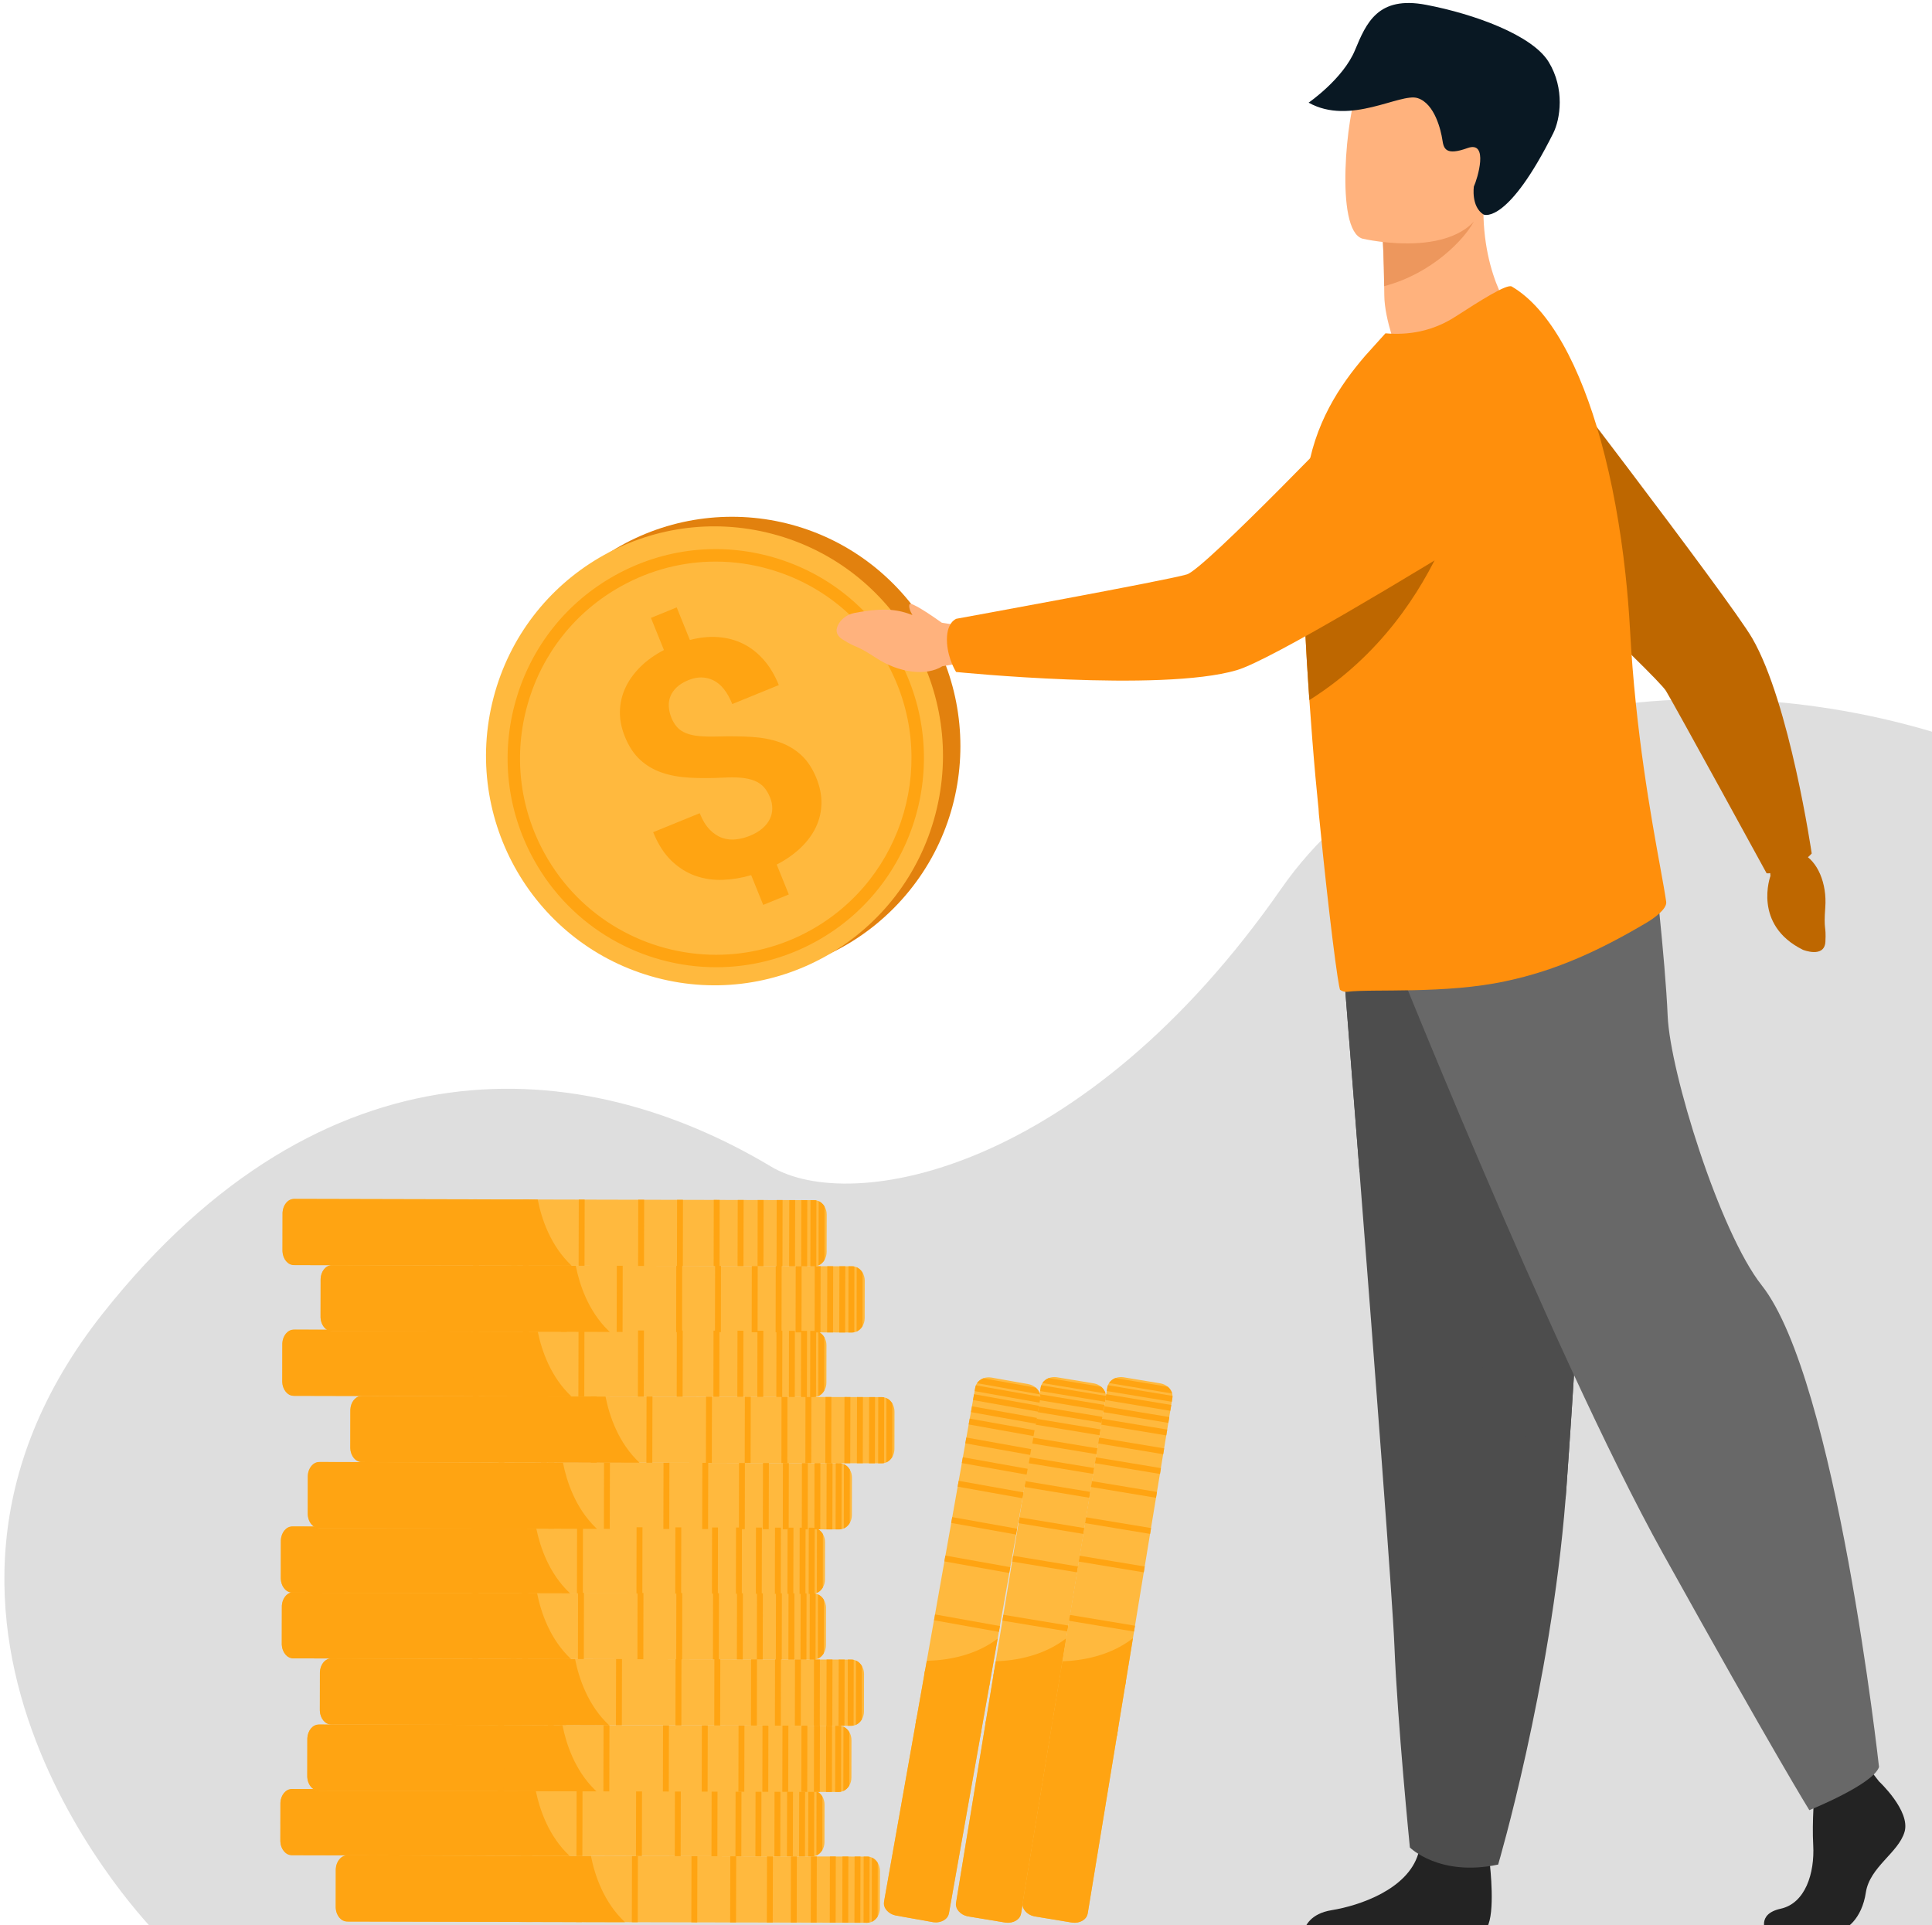 <svg width="294" height="293" viewBox="0 0 294 293" fill="none" xmlns="http://www.w3.org/2000/svg">
<path d="M23.641 294.009C23.641 294.009 -22.241 247.695 15.674 199.842C49.316 157.383 88.54 160.285 117.317 177.517C129.573 184.856 164.91 178.421 194.987 135.217C236.002 76.299 378.18 112.032 352.256 202.679C339.71 246.546 378.101 250.159 352.256 294.009H23.641Z" fill="#DEDEDE"/>
<path d="M160.838 209.59L166.426 210.513C166.871 210.586 167.265 210.776 167.575 211.036C167.901 211.31 168.136 211.667 168.235 212.058C168.266 212.177 168.286 212.298 168.288 212.422C168.293 212.534 168.286 212.648 168.269 212.762L155.412 291.025C155.245 292.033 154.2 292.715 153.059 292.579C153.023 292.574 152.984 292.57 152.948 292.562L147.359 291.639C147.323 291.632 147.287 291.627 147.248 291.62C146.124 291.382 145.35 290.401 145.517 289.39L158.374 211.128C158.393 211.014 158.422 210.904 158.463 210.8C158.507 210.686 158.562 210.574 158.63 210.472C158.85 210.134 159.184 209.872 159.583 209.717C159.96 209.569 160.393 209.518 160.838 209.59Z" fill="#FFB93E"/>
<path d="M162.266 249.301L155.377 291.229C155.229 292.13 154.197 292.72 153.056 292.579C153.019 292.574 152.981 292.57 152.944 292.562L147.356 291.639C147.32 291.632 147.284 291.627 147.245 291.62C146.118 291.387 145.332 290.496 145.48 289.595L151.523 252.815C154.533 252.709 158.787 252.004 162.266 249.301Z" fill="#FFA412"/>
<path d="M157.126 218.767L156.98 219.656L166.873 221.299L167.02 220.41L157.126 218.767Z" fill="#FFA412"/>
<path d="M156.63 221.77L156.484 222.659L166.379 224.297L166.525 223.408L156.63 221.77Z" fill="#FFA412"/>
<path d="M156.028 225.396L155.882 226.285L165.775 227.925L165.922 227.036L156.028 225.396Z" fill="#FFA412"/>
<path d="M155.132 230.904L154.986 231.793L164.88 233.432L165.026 232.543L155.132 230.904Z" fill="#FFA412"/>
<path d="M154.167 236.75L154.021 237.639L163.915 239.278L164.061 238.389L154.167 236.75Z" fill="#FFA412"/>
<path d="M152.688 245.734L152.542 246.623L162.436 248.261L162.582 247.372L152.688 245.734Z" fill="#FFA412"/>
<path d="M151.312 254.149L151.166 255.038L161.059 256.68L161.205 255.791L151.312 254.149Z" fill="#FFA412"/>
<path d="M150.086 261.631L149.939 262.52L159.834 264.16L159.98 263.271L150.086 261.631Z" fill="#FFA412"/>
<path d="M157.591 215.89L157.445 216.779L167.34 218.416L167.486 217.527L157.591 215.89Z" fill="#FFA412"/>
<path d="M157.905 213.982L157.759 214.871L167.654 216.51L167.8 215.621L157.905 213.982Z" fill="#FFA412"/>
<path d="M158.202 212.167L158.056 213.056L167.95 214.694L168.096 213.805L158.202 212.167Z" fill="#FFA412"/>
<path d="M158.281 211.684L168.176 213.318L168.268 212.762C168.287 212.648 168.292 212.534 168.287 212.422L158.46 210.8C158.419 210.904 158.39 211.014 158.371 211.128L158.281 211.684Z" fill="#FFA412"/>
<path d="M158.629 210.472L168.234 212.058C168.135 211.67 167.9 211.313 167.574 211.036L159.58 209.714C159.183 209.872 158.849 210.135 158.629 210.472Z" fill="#FFA412"/>
<path d="M170.975 209.59L176.563 210.513C177.008 210.586 177.402 210.776 177.711 211.036C178.038 211.31 178.272 211.667 178.372 212.058C178.403 212.177 178.42 212.298 178.425 212.422C178.43 212.534 178.422 212.648 178.405 212.762L165.548 291.025C165.382 292.033 164.337 292.715 163.196 292.579C163.159 292.574 163.121 292.57 163.084 292.562L157.496 291.639C157.46 291.632 157.424 291.627 157.385 291.62C156.26 291.382 155.487 290.401 155.653 289.39L168.511 211.128C168.53 211.014 168.559 210.904 168.6 210.8C168.644 210.686 168.699 210.574 168.767 210.472C168.987 210.134 169.321 209.872 169.72 209.717C170.097 209.569 170.53 209.518 170.975 209.59Z" fill="#FFB93E"/>
<path d="M172.403 249.301L165.514 291.229C165.366 292.13 164.334 292.72 163.192 292.579C163.156 292.574 163.117 292.57 163.081 292.562L157.493 291.639C157.457 291.632 157.42 291.627 157.382 291.62C156.255 291.387 155.469 290.496 155.616 289.595L161.659 252.815C164.672 252.709 168.926 252.004 172.403 249.301Z" fill="#FFA412"/>
<path d="M167.264 218.769L167.118 219.657L177.012 221.3L177.158 220.411L167.264 218.769Z" fill="#FFA412"/>
<path d="M166.773 221.776L166.627 222.665L176.522 224.303L176.668 223.414L166.773 221.776Z" fill="#FFA412"/>
<path d="M166.167 225.398L166.021 226.286L175.914 227.927L176.06 227.038L166.167 225.398Z" fill="#FFA412"/>
<path d="M165.265 230.897L165.119 231.786L175.013 233.426L175.159 232.537L165.265 230.897Z" fill="#FFA412"/>
<path d="M164.305 236.748L164.159 237.637L174.053 239.277L174.199 238.388L164.305 236.748Z" fill="#FFA412"/>
<path d="M162.821 245.757L162.675 246.646L172.568 248.286L172.714 247.397L162.821 245.757Z" fill="#FFA412"/>
<path d="M161.45 254.121L161.304 255.01L171.199 256.65L171.345 255.76L161.45 254.121Z" fill="#FFA412"/>
<path d="M160.22 261.622L160.074 262.511L169.968 264.151L170.114 263.262L160.22 261.622Z" fill="#FFA412"/>
<path d="M167.727 215.909L167.581 216.798L177.475 218.438L177.621 217.55L167.727 215.909Z" fill="#FFA412"/>
<path d="M168.05 214.005L167.904 214.894L177.798 216.532L177.944 215.643L168.05 214.005Z" fill="#FFA412"/>
<path d="M168.34 212.166L168.194 213.055L178.089 214.693L178.235 213.804L168.34 212.166Z" fill="#FFA412"/>
<path d="M168.418 211.684L178.313 213.318L178.405 212.762C178.425 212.648 178.429 212.534 178.425 212.422L168.597 210.8C168.556 210.904 168.527 211.014 168.508 211.128L168.418 211.684Z" fill="#FFA412"/>
<path d="M168.767 210.472L178.371 212.058C178.272 211.67 178.038 211.313 177.711 211.036L169.717 209.714C169.323 209.872 168.987 210.135 168.767 210.472Z" fill="#FFA412"/>
<path d="M133.9 284.725L133.89 290.413C133.89 290.867 133.769 291.287 133.561 291.637C133.343 292.004 133.029 292.293 132.664 292.455C132.553 292.506 132.434 292.543 132.313 292.567C132.205 292.589 132.091 292.601 131.977 292.601L53 292.412C51.982 292.409 51.145 291.482 51.094 290.328C51.094 290.289 51.092 290.253 51.092 290.216L51.102 284.528C51.102 284.492 51.102 284.453 51.104 284.417C51.157 283.263 51.999 282.34 53.017 282.343L131.994 282.532C132.108 282.532 132.221 282.544 132.33 282.569C132.451 282.593 132.567 282.632 132.681 282.683C133.046 282.845 133.36 283.137 133.576 283.506C133.781 283.851 133.9 284.271 133.9 284.725Z" fill="#FFB93E"/>
<path d="M95.104 292.514L52.792 292.412C51.883 292.409 51.136 291.482 51.092 290.328C51.092 290.289 51.09 290.253 51.09 290.216L51.099 284.528C51.099 284.492 51.099 284.453 51.102 284.417C51.15 283.263 51.9 282.34 52.809 282.343L89.925 282.43C90.512 285.395 91.888 289.497 95.104 292.514Z" fill="#FFA412"/>
<path d="M123.401 282.509L123.377 292.581L124.274 292.583L124.298 282.511L123.401 282.509Z" fill="#FFA412"/>
<path d="M120.362 282.5L120.338 292.572L121.236 292.574L121.259 282.502L120.362 282.5Z" fill="#FFA412"/>
<path d="M116.718 282.492L116.692 292.564L117.589 292.566L117.615 282.494L116.718 282.492Z" fill="#FFA412"/>
<path d="M111.133 282.48L111.11 292.551L112.007 292.554L112.03 282.482L111.133 282.48Z" fill="#FFA412"/>
<path d="M105.227 282.465L105.203 292.536L106.1 292.539L106.124 282.467L105.227 282.465Z" fill="#FFA412"/>
<path d="M96.173 282.443L96.149 292.514L97.046 292.517L97.07 282.445L96.173 282.443Z" fill="#FFA412"/>
<path d="M87.696 282.423L87.672 292.495L88.569 292.497L88.593 282.426L87.696 282.423Z" fill="#FFA412"/>
<path d="M80.127 282.404L80.101 292.476L80.998 292.478L81.024 282.407L80.127 282.404Z" fill="#FFA412"/>
<path d="M126.289 282.516L126.266 292.588L127.163 292.59L127.186 282.518L126.289 282.516Z" fill="#FFA412"/>
<path d="M128.2 282.519L128.179 292.59L129.076 292.592L129.097 282.521L128.2 282.519Z" fill="#FFA412"/>
<path d="M130.046 282.523L130.022 292.594L130.92 292.597L130.943 282.525L130.046 282.523Z" fill="#FFA412"/>
<path d="M131.43 282.527L131.411 292.599L131.972 292.601C132.088 292.601 132.199 292.589 132.308 292.567L132.328 282.566C132.219 282.542 132.105 282.53 131.991 282.53L131.43 282.527Z" fill="#FFA412"/>
<path d="M132.678 282.678L132.661 292.455C133.029 292.293 133.341 292.006 133.558 291.637L133.573 283.501C133.358 283.132 133.046 282.84 132.678 282.678Z" fill="#FFA412"/>
<path d="M125.473 274.632L125.463 280.32C125.463 280.774 125.342 281.194 125.134 281.544C124.917 281.91 124.602 282.199 124.237 282.362C124.126 282.413 124.008 282.449 123.887 282.474C123.778 282.496 123.664 282.508 123.551 282.508L44.573 282.318C43.555 282.316 42.718 281.388 42.667 280.235C42.667 280.196 42.665 280.159 42.665 280.123L42.675 274.435C42.675 274.399 42.675 274.36 42.677 274.323C42.73 273.17 43.572 272.247 44.59 272.249L123.567 272.439C123.618 272.439 123.669 272.441 123.717 272.446C123.739 272.446 123.761 272.448 123.783 272.453C123.807 272.456 123.831 272.461 123.853 272.463C123.87 272.465 123.887 272.47 123.904 272.473C124.024 272.497 124.141 272.536 124.252 272.587C124.269 272.594 124.286 272.601 124.303 272.611C124.319 272.618 124.336 272.626 124.351 272.635C124.382 272.652 124.416 272.672 124.448 272.689C124.465 272.701 124.484 272.713 124.503 272.725C124.52 272.737 124.535 272.747 124.552 272.759C124.583 272.779 124.612 272.801 124.641 272.825C124.675 272.852 124.706 272.881 124.74 272.91C124.764 272.932 124.791 272.956 124.815 272.98C124.815 272.98 124.818 272.983 124.82 272.985C124.837 273.002 124.851 273.019 124.868 273.036C124.917 273.087 124.963 273.143 125.006 273.199C125.021 273.216 125.033 273.233 125.045 273.25C125.057 273.267 125.069 273.284 125.081 273.303C125.105 273.34 125.13 273.376 125.151 273.415C125.354 273.76 125.475 274.18 125.473 274.632Z" fill="#FFB93E"/>
<path d="M86.677 282.42L44.365 282.318C43.456 282.316 42.709 281.388 42.665 280.235C42.665 280.196 42.663 280.159 42.663 280.123L42.672 274.435C42.672 274.399 42.672 274.36 42.675 274.323C42.723 273.17 43.473 272.247 44.382 272.247L81.495 272.337C81.512 272.419 81.529 272.502 81.546 272.584C82.165 275.528 83.55 279.489 86.677 282.42Z" fill="#FFA412"/>
<path d="M114.974 272.415L114.951 282.486L115.848 282.489L115.871 272.417L114.974 272.415Z" fill="#FFA412"/>
<path d="M111.935 272.409L111.912 282.481L112.809 282.483L112.832 272.411L111.935 272.409Z" fill="#FFA412"/>
<path d="M108.29 272.401L108.267 282.472L109.164 282.474L109.187 272.403L108.29 272.401Z" fill="#FFA412"/>
<path d="M102.707 272.386L102.684 282.457L103.581 282.46L103.604 272.388L102.707 272.386Z" fill="#FFA412"/>
<path d="M96.799 272.374L96.778 282.445L97.675 282.447L97.697 272.376L96.799 272.374Z" fill="#FFA412"/>
<path d="M87.748 272.351L87.722 282.423L88.619 282.425L88.645 272.354L87.748 272.351Z" fill="#FFA412"/>
<path d="M79.271 272.329L79.247 282.401L80.144 282.403L80.168 272.331L79.271 272.329Z" fill="#FFA412"/>
<path d="M71.697 272.313L71.676 282.385L72.573 282.386L72.594 272.315L71.697 272.313Z" fill="#FFA412"/>
<path d="M117.867 272.422L117.843 282.494L118.74 282.496L118.764 272.424L117.867 272.422Z" fill="#FFA412"/>
<path d="M119.777 272.427L119.753 282.499L120.65 282.501L120.674 272.429L119.777 272.427Z" fill="#FFA412"/>
<path d="M121.62 272.431L121.596 282.503L122.493 282.505L122.517 272.434L121.62 272.431Z" fill="#FFA412"/>
<path d="M123.007 272.434L122.987 282.505H123.548C123.664 282.505 123.776 282.493 123.884 282.471L123.904 272.47C123.795 272.446 123.681 272.434 123.568 272.434H123.007Z" fill="#FFA412"/>
<path d="M124.255 272.584L124.238 282.36C124.605 282.197 124.917 281.91 125.135 281.541L125.149 273.405C124.932 273.039 124.62 272.75 124.255 272.584Z" fill="#FFA412"/>
<path d="M129.572 264.818L129.562 270.506C129.562 270.96 129.441 271.38 129.233 271.73C129.015 272.096 128.701 272.388 128.336 272.548C128.225 272.599 128.106 272.635 127.985 272.66C127.874 272.682 127.763 272.694 127.649 272.694L48.672 272.504C48.355 272.504 48.055 272.412 47.791 272.254C47.233 271.917 46.834 271.271 46.773 270.518C46.771 270.486 46.769 270.452 46.766 270.421C46.766 270.384 46.764 270.345 46.764 270.309L46.773 264.621C46.773 264.585 46.773 264.546 46.776 264.509C46.829 263.356 47.67 262.433 48.688 262.435L127.666 262.622C127.782 262.622 127.893 262.634 128.002 262.659C128.123 262.683 128.239 262.722 128.353 262.773C128.718 262.935 129.03 263.227 129.248 263.596C129.453 263.943 129.574 264.366 129.572 264.818Z" fill="#FFB93E"/>
<path d="M90.775 272.606L48.463 272.504C48.18 272.504 47.911 272.412 47.677 272.254C47.179 271.917 46.823 271.271 46.767 270.52C46.765 270.489 46.763 270.455 46.76 270.423C46.76 270.387 46.758 270.348 46.758 270.311L46.767 264.623C46.767 264.587 46.767 264.548 46.77 264.512C46.818 263.358 47.568 262.435 48.477 262.438L85.593 262.525C86.163 265.41 87.479 269.371 90.511 272.361C90.6 272.441 90.688 272.524 90.775 272.606Z" fill="#FFA412"/>
<path d="M131.482 254.751L131.473 260.439C131.473 260.893 131.352 261.313 131.144 261.663C130.926 262.03 130.612 262.321 130.247 262.481C130.135 262.532 130.017 262.569 129.896 262.593C129.785 262.615 129.673 262.627 129.56 262.627L50.582 262.438C49.564 262.435 48.727 261.507 48.677 260.354C48.677 260.315 48.674 260.279 48.674 260.242L48.684 254.554C48.684 254.518 48.684 254.479 48.686 254.443C48.735 253.374 49.458 252.505 50.372 252.383C50.447 252.373 50.522 252.369 50.599 252.369L129.577 252.558C129.693 252.558 129.804 252.57 129.913 252.594C130.034 252.619 130.15 252.658 130.263 252.709C130.629 252.871 130.943 253.163 131.158 253.532C131.364 253.877 131.485 254.297 131.482 254.751Z" fill="#FFB93E"/>
<path d="M92.686 262.537L50.374 262.435C49.465 262.433 48.718 261.505 48.674 260.351C48.674 260.312 48.672 260.276 48.672 260.24L48.681 254.552C48.681 254.515 48.681 254.476 48.684 254.44C48.727 253.374 49.373 252.502 50.19 252.381C50.256 252.371 50.323 252.366 50.391 252.366L87.507 252.453C87.507 252.458 87.509 252.466 87.509 252.47C88.102 255.433 89.475 259.528 92.686 262.537Z" fill="#FFA412"/>
<path d="M125.692 244.679L125.682 250.367C125.682 250.821 125.562 251.242 125.354 251.591C125.136 251.958 124.822 252.247 124.456 252.41C124.345 252.461 124.227 252.497 124.106 252.522C124.07 252.529 124.031 252.536 123.995 252.541C123.975 252.543 123.954 252.546 123.932 252.548C123.912 252.551 123.891 252.553 123.869 252.553C123.835 252.556 123.801 252.556 123.767 252.556L44.79 252.366C43.772 252.364 42.935 251.436 42.884 250.282C42.884 250.246 42.882 250.207 42.882 250.171L42.892 244.483C42.892 244.444 42.892 244.407 42.894 244.371C42.894 244.339 42.896 244.31 42.899 244.279C42.976 243.351 43.566 242.586 44.335 242.363C44.355 242.355 44.374 242.353 44.393 242.346C44.526 242.312 44.664 242.295 44.807 242.295L123.784 242.484C123.842 242.484 123.9 242.489 123.956 242.494C123.983 242.499 124.007 242.501 124.033 242.503C124.062 242.508 124.091 242.516 124.123 242.52C124.244 242.545 124.36 242.584 124.473 242.635C124.839 242.797 125.153 243.089 125.368 243.458C125.574 243.805 125.695 244.228 125.692 244.679Z" fill="#FFB93E"/>
<path d="M86.896 252.468L44.584 252.366C43.675 252.364 42.928 251.436 42.884 250.282C42.884 250.246 42.882 250.207 42.882 250.171L42.892 244.483C42.892 244.444 42.892 244.407 42.894 244.371C42.894 244.339 42.896 244.31 42.899 244.279C42.969 243.329 43.518 242.554 44.226 242.348C44.251 242.338 44.275 242.333 44.299 242.329C44.398 242.307 44.497 242.295 44.601 242.295L81.717 242.382C81.721 242.406 81.726 242.428 81.731 242.452C82.326 245.408 83.699 249.461 86.877 252.451C86.886 252.456 86.891 252.463 86.896 252.468Z" fill="#FFA412"/>
<path d="M125.545 234.678L125.535 240.366C125.535 240.82 125.414 241.241 125.206 241.59C124.989 241.959 124.674 242.246 124.307 242.409C124.22 242.448 124.128 242.479 124.033 242.503H124.031C124.004 242.511 123.98 242.516 123.956 242.52C123.847 242.542 123.734 242.554 123.62 242.554L44.642 242.367C44.56 242.367 44.475 242.36 44.396 242.348C44.364 242.346 44.333 242.338 44.301 242.331C43.443 242.151 42.78 241.306 42.737 240.284C42.737 240.245 42.734 240.208 42.734 240.172L42.744 234.484C42.744 234.445 42.744 234.409 42.746 234.372C42.8 233.219 43.641 232.296 44.659 232.298L123.639 232.483C123.69 232.483 123.741 232.485 123.789 232.49C123.811 232.493 123.833 232.495 123.854 232.497C123.879 232.5 123.903 232.505 123.925 232.51C123.941 232.512 123.958 232.517 123.975 232.519C124.096 232.544 124.212 232.582 124.326 232.633C124.343 232.641 124.357 232.648 124.377 232.658C124.394 232.665 124.408 232.672 124.425 232.682C124.457 232.699 124.49 232.718 124.522 232.735C124.556 232.757 124.592 232.779 124.626 232.804C124.657 232.825 124.686 232.847 124.715 232.869C124.749 232.896 124.781 232.925 124.812 232.954C124.839 232.976 124.863 232.998 124.887 233.025C124.887 233.025 124.889 233.027 124.892 233.029C124.909 233.044 124.926 233.063 124.94 233.08C124.989 233.131 125.034 233.187 125.078 233.243C125.092 233.26 125.105 233.277 125.117 233.294C125.129 233.314 125.141 233.328 125.153 233.348C125.177 233.384 125.201 233.42 125.223 233.459C125.426 233.804 125.547 234.224 125.545 234.678Z" fill="#FFB93E"/>
<path d="M86.749 242.467L44.437 242.365C44.403 242.365 44.369 242.362 44.335 242.36C44.299 242.358 44.263 242.353 44.226 242.345C43.414 242.214 42.776 241.342 42.734 240.279C42.734 240.24 42.732 240.203 42.732 240.167L42.742 234.479C42.742 234.44 42.742 234.404 42.744 234.367C42.792 233.214 43.542 232.291 44.451 232.291L81.564 232.378C81.581 232.461 81.598 232.543 81.615 232.626C82.224 235.545 83.591 239.467 86.666 242.392C86.698 242.418 86.724 242.443 86.749 242.467Z" fill="#FFA412"/>
<path d="M129.644 224.864L129.634 230.552C129.634 231.006 129.513 231.426 129.305 231.776C129.088 232.143 128.773 232.432 128.408 232.595C128.297 232.646 128.178 232.682 128.058 232.706C127.949 232.728 127.835 232.74 127.721 232.74L48.744 232.551C48.427 232.551 48.127 232.459 47.864 232.301C47.305 231.963 46.908 231.317 46.846 230.564C46.843 230.533 46.841 230.499 46.838 230.467C46.838 230.431 46.836 230.392 46.836 230.355L46.846 224.668C46.846 224.631 46.848 224.592 46.848 224.556C46.901 223.402 47.743 222.479 48.761 222.482L127.738 222.669C127.854 222.669 127.966 222.681 128.074 222.705C128.195 222.73 128.311 222.768 128.425 222.819C128.79 222.982 129.105 223.274 129.32 223.643C129.525 223.99 129.644 224.41 129.644 224.864Z" fill="#FFB93E"/>
<path d="M90.848 232.653L48.536 232.553C48.253 232.553 47.987 232.461 47.75 232.303C47.252 231.966 46.896 231.322 46.841 230.569C46.838 230.538 46.836 230.504 46.834 230.472C46.834 230.436 46.831 230.397 46.831 230.36L46.841 224.672C46.841 224.636 46.843 224.597 46.843 224.561C46.892 223.407 47.644 222.484 48.55 222.484L85.666 222.572C86.237 225.457 87.552 229.42 90.584 232.408C90.674 232.488 90.761 232.57 90.848 232.653Z" fill="#FFA412"/>
<path d="M136.117 214.807L136.108 220.495C136.108 220.949 135.987 221.369 135.779 221.719C135.561 222.086 135.247 222.375 134.882 222.538C134.771 222.589 134.652 222.625 134.531 222.649C134.422 222.671 134.309 222.683 134.195 222.683L55.217 222.494C54.199 222.491 53.363 221.564 53.312 220.41C53.312 220.374 53.31 220.335 53.31 220.298L53.319 214.611C53.319 214.574 53.319 214.535 53.322 214.499C53.37 213.433 54.093 212.561 55.007 212.439C55.082 212.43 55.157 212.425 55.232 212.425L134.21 212.614C134.326 212.614 134.437 212.626 134.546 212.651C134.667 212.675 134.783 212.714 134.894 212.765C135.259 212.928 135.573 213.219 135.789 213.588C135.999 213.933 136.117 214.353 136.117 214.807Z" fill="#FFB93E"/>
<path d="M97.322 222.596L55.01 222.494C54.101 222.491 53.354 221.564 53.31 220.41C53.31 220.374 53.308 220.335 53.308 220.298L53.317 214.611C53.317 214.574 53.317 214.535 53.32 214.499C53.363 213.433 54.009 212.561 54.826 212.439C54.892 212.43 54.959 212.425 55.027 212.425L92.142 212.512C92.142 212.517 92.145 212.522 92.145 212.529C92.735 215.492 94.111 219.587 97.322 222.596Z" fill="#FFA412"/>
<path d="M125.765 204.726L125.756 210.414C125.756 210.868 125.635 211.288 125.427 211.638C125.209 212.005 124.895 212.294 124.53 212.456C124.418 212.507 124.3 212.544 124.179 212.568C124.143 212.575 124.104 212.583 124.068 212.587C124.039 212.592 124.007 212.595 123.978 212.597C123.964 212.597 123.949 212.6 123.935 212.602C123.903 212.602 123.874 212.604 123.843 212.604L44.865 212.415C43.847 212.413 43.011 211.485 42.96 210.331C42.96 210.295 42.958 210.256 42.958 210.22L42.967 204.532C42.967 204.495 42.97 204.456 42.97 204.42C43.023 203.266 43.864 202.344 44.882 202.346L123.86 202.535C123.894 202.535 123.928 202.535 123.961 202.54C124.041 202.545 124.121 202.557 124.196 202.572C124.317 202.596 124.433 202.635 124.547 202.686C124.605 202.713 124.66 202.739 124.711 202.771C124.745 202.79 124.779 202.81 124.81 202.832C124.813 202.832 124.817 202.834 124.82 202.839C124.851 202.861 124.885 202.885 124.917 202.909C124.924 202.912 124.929 202.917 124.934 202.922C124.963 202.943 124.992 202.968 125.018 202.992C125.086 203.05 125.149 203.113 125.209 203.184C125.229 203.206 125.245 203.225 125.262 203.247C125.265 203.249 125.27 203.254 125.272 203.259C125.284 203.271 125.294 203.286 125.306 203.3C125.308 203.303 125.311 203.305 125.313 203.31C125.332 203.334 125.352 203.361 125.369 203.39C125.395 203.429 125.42 203.468 125.444 203.509C125.647 203.852 125.768 204.272 125.765 204.726Z" fill="#FFB93E"/>
<path d="M86.969 212.515L44.657 212.413C43.748 212.41 43.001 211.482 42.958 210.329C42.958 210.292 42.955 210.254 42.955 210.217L42.965 204.529C42.965 204.493 42.967 204.454 42.967 204.418C43.016 203.264 43.768 202.341 44.674 202.341L81.79 202.431C81.804 202.506 81.821 202.584 81.838 202.664C82.448 205.605 83.828 209.566 86.95 212.5C86.96 212.502 86.965 212.51 86.969 212.515Z" fill="#FFA412"/>
<path d="M131.591 194.9L131.581 200.588C131.581 201.042 131.46 201.462 131.252 201.812C131.034 202.178 130.72 202.467 130.355 202.63C130.244 202.681 130.125 202.718 130.004 202.742C129.893 202.764 129.782 202.776 129.668 202.776L50.691 202.586C50.383 202.586 50.093 202.501 49.837 202.351C49.261 202.018 48.85 201.36 48.79 200.59C48.788 200.561 48.785 200.532 48.785 200.5C48.785 200.464 48.783 200.425 48.783 200.388L48.792 194.701C48.792 194.662 48.792 194.625 48.795 194.589C48.843 193.52 49.566 192.651 50.48 192.529C50.555 192.52 50.63 192.515 50.708 192.515L129.685 192.704C129.801 192.704 129.912 192.716 130.021 192.741C130.142 192.765 130.258 192.804 130.372 192.855C130.737 193.018 131.049 193.309 131.267 193.678C131.472 194.025 131.591 194.446 131.591 194.9Z" fill="#FFB93E"/>
<path d="M92.795 202.688L50.483 202.586C50.21 202.586 49.951 202.501 49.721 202.351C49.209 202.018 48.841 201.36 48.788 200.593C48.786 200.563 48.783 200.534 48.783 200.503C48.783 200.466 48.781 200.427 48.781 200.391L48.79 194.703C48.79 194.664 48.79 194.628 48.793 194.591C48.836 193.525 49.482 192.653 50.299 192.532C50.365 192.522 50.432 192.517 50.5 192.517L87.615 192.605C87.615 192.61 87.618 192.614 87.618 192.622C88.191 195.512 89.511 199.473 92.551 202.458C92.631 202.533 92.713 202.611 92.795 202.688Z" fill="#FFA412"/>
<path d="M125.801 184.831L125.791 190.519C125.791 190.973 125.67 191.393 125.462 191.743C125.244 192.112 124.93 192.401 124.565 192.561C124.454 192.612 124.335 192.648 124.214 192.673C124.178 192.68 124.139 192.687 124.103 192.692C124.084 192.695 124.062 192.697 124.04 192.699C124.021 192.702 123.999 192.702 123.977 192.704C123.943 192.707 123.91 192.707 123.876 192.707L44.898 192.517C43.88 192.515 43.043 191.587 42.993 190.434C42.993 190.395 42.99 190.358 42.99 190.322L43 184.634C43 184.597 43 184.559 43.002 184.522C43.056 183.369 43.897 182.446 44.915 182.448L123.893 182.638C124.009 182.638 124.12 182.65 124.229 182.674C124.35 182.698 124.466 182.737 124.579 182.788C124.945 182.951 125.259 183.242 125.474 183.611C125.682 183.956 125.803 184.376 125.801 184.831Z" fill="#FFB93E"/>
<path d="M87.004 192.617L44.693 192.517C43.783 192.515 43.036 191.587 42.993 190.434C42.993 190.395 42.99 190.358 42.99 190.322L43 184.634C43 184.597 43 184.559 43.002 184.522C43.051 183.369 43.8 182.446 44.709 182.448L81.825 182.536C82.41 185.498 83.781 189.591 86.985 192.605C86.992 192.607 87 192.612 87.004 192.617Z" fill="#FFA412"/>
<path d="M119.073 262.601L119.049 272.672L119.946 272.674L119.97 262.603L119.073 262.601Z" fill="#FFA412"/>
<path d="M116.031 262.595L116.01 272.666L116.907 272.668L116.928 262.597L116.031 262.595Z" fill="#FFA412"/>
<path d="M112.388 262.587L112.366 272.658L113.263 272.66L113.285 262.589L112.388 262.587Z" fill="#FFA412"/>
<path d="M106.806 262.571L106.782 272.643L107.679 272.645L107.703 262.574L106.806 262.571Z" fill="#FFA412"/>
<path d="M100.898 262.559L100.875 272.63L101.772 272.633L101.795 262.561L100.898 262.559Z" fill="#FFA412"/>
<path d="M91.844 262.537L91.82 272.608L92.717 272.611L92.741 262.539L91.844 262.537Z" fill="#FFA412"/>
<path d="M83.367 262.518L83.346 272.589L84.243 272.591L84.264 262.52L83.367 262.518Z" fill="#FFA412"/>
<path d="M75.797 262.498L75.773 272.57L76.671 272.572L76.694 262.501L75.797 262.498Z" fill="#FFA412"/>
<path d="M121.965 262.608L121.941 272.679L122.838 272.681L122.862 262.61L121.965 262.608Z" fill="#FFA412"/>
<path d="M123.875 262.613L123.854 272.684L124.751 272.686L124.772 262.615L123.875 262.613Z" fill="#FFA412"/>
<path d="M125.719 262.617L125.695 272.689L126.592 272.691L126.616 262.619L125.719 262.617Z" fill="#FFA412"/>
<path d="M127.104 262.62L127.087 272.691L127.648 272.694C127.764 272.694 127.876 272.682 127.985 272.66L128.004 262.659C127.895 262.634 127.781 262.622 127.668 262.622L127.104 262.62Z" fill="#FFA412"/>
<path d="M128.352 262.77L128.335 272.548C128.703 272.388 129.015 272.099 129.233 271.729L129.247 263.594C129.029 263.224 128.718 262.933 128.352 262.77Z" fill="#FFA412"/>
<path d="M93.754 252.468L93.73 262.54L94.627 262.542L94.651 252.47L93.754 252.468Z" fill="#FFA412"/>
<path d="M85.277 252.449L85.254 262.52L86.151 262.522L86.175 252.451L85.277 252.449Z" fill="#FFA412"/>
<path d="M77.708 252.43L77.685 262.502L78.582 262.504L78.605 252.432L77.708 252.43Z" fill="#FFA412"/>
<path d="M124.749 262.615L124.769 252.543L123.98 252.541C124.021 252.536 124.065 252.531 124.106 252.522L124.123 242.518C124.067 242.506 124.012 242.499 123.956 242.491L123.973 232.731H124.324L124.307 242.406C124.674 242.244 124.986 241.957 125.204 241.588L125.218 233.452C125.04 233.148 124.793 232.901 124.508 232.731H124.822L124.841 222.659L123.944 222.657L123.927 232.507C123.833 232.49 123.739 232.48 123.639 232.48L123.078 232.478L123.059 242.55H123.226L123.207 252.551L123.768 252.553C123.801 252.553 123.835 252.551 123.869 252.548L123.85 262.61L124.749 262.615Z" fill="#FFA412"/>
<path d="M125.784 252.544L125.76 262.616L126.657 262.618L126.681 252.546L125.784 252.544Z" fill="#FFA412"/>
<path d="M127.632 252.548L127.605 262.62L128.503 262.622L128.529 252.551L127.632 252.548Z" fill="#FFA412"/>
<path d="M129.015 252.551L128.996 262.622L129.557 262.625C129.673 262.625 129.784 262.612 129.893 262.591L129.91 252.59C129.801 252.565 129.687 252.553 129.574 252.553L129.015 252.551Z" fill="#FFA412"/>
<path d="M130.261 252.704L130.244 262.481C130.611 262.319 130.923 262.032 131.141 261.663L131.155 253.527C130.94 253.155 130.628 252.866 130.261 252.704Z" fill="#FFA412"/>
<path d="M116.068 252.536L116.087 242.464H115.92L115.94 232.463L115.04 232.461L115.023 242.535H115.19L115.171 252.519L114.295 252.517L114.276 262.588L115.175 262.591L115.192 252.536H116.068Z" fill="#FFA412"/>
<path d="M109.407 242.45L109.24 242.447L109.257 232.449L108.36 232.446L108.343 242.518H108.507L108.49 252.519H108.71L108.693 262.576L109.591 262.578L109.61 252.507L109.387 252.504L109.407 242.45Z" fill="#FFA412"/>
<path d="M124.474 242.632L124.457 252.41C124.825 252.249 125.137 251.958 125.354 251.591L125.369 243.455C125.151 243.086 124.839 242.795 124.474 242.632Z" fill="#FFA412"/>
<path d="M103.673 232.434L102.776 232.432L102.757 242.506H102.924L102.904 252.49H102.805L102.788 262.561L103.685 262.564L103.702 252.507H103.801L103.821 242.435H103.654L103.673 232.434Z" fill="#FFA412"/>
<path d="M97.767 232.42L96.87 232.417L96.853 242.491H97.017L97 252.492L97.897 252.495L97.916 242.421H97.75L97.767 232.42Z" fill="#FFA412"/>
<path d="M88.712 232.398H87.815L87.796 242.469H87.963L87.946 252.47L88.843 252.473L88.86 242.399H88.695L88.712 232.398Z" fill="#FFA412"/>
<path d="M80.235 232.378L79.338 232.376L79.321 242.45H79.486L79.469 252.449L80.366 252.451L80.385 242.38H80.218L80.235 232.378Z" fill="#FFA412"/>
<path d="M72.666 232.361L71.769 232.359L71.749 242.43H71.916L71.899 252.432L72.797 252.434L72.814 242.362L72.649 242.36L72.666 232.361Z" fill="#FFA412"/>
<path d="M118.832 232.471L117.935 232.468L117.916 242.542H118.083L118.064 252.526H117.94L117.921 262.598L118.82 262.6L118.837 252.543H118.961L118.98 242.472H118.813L118.832 232.471Z" fill="#FFA412"/>
<path d="M120.743 232.475L120.02 232.473L120.039 222.649L119.14 222.647L119.123 232.721H119.846L119.827 242.545L119.994 242.547L119.974 252.546L120.874 252.548L120.891 242.477H120.724L120.743 232.475Z" fill="#FFA412"/>
<path d="M116.107 222.641L116.083 232.712L116.98 232.714L117.004 222.643L116.107 222.641Z" fill="#FFA412"/>
<path d="M112.441 232.456L112.004 232.454L111.987 242.528H112.151L112.134 252.529L113.031 252.531L113.048 242.457H112.884L112.901 232.706H113.339L113.355 222.635L112.458 222.632L112.441 232.456Z" fill="#FFA412"/>
<path d="M106.879 222.618L106.853 232.689L107.75 232.692L107.776 222.62L106.879 222.618Z" fill="#FFA412"/>
<path d="M100.972 222.605L100.948 232.677L101.845 232.679L101.869 222.608L100.972 222.605Z" fill="#FFA412"/>
<path d="M91.917 222.583L91.894 232.655L92.791 232.657L92.814 222.585L91.917 222.583Z" fill="#FFA412"/>
<path d="M83.439 222.564L83.418 232.635L84.315 232.637L84.336 222.566L83.439 222.564Z" fill="#FFA412"/>
<path d="M75.87 222.545L75.847 232.616L76.744 232.618L76.768 222.547L75.87 222.545Z" fill="#FFA412"/>
<path d="M122.014 232.478H121.69L121.671 242.55H121.838L121.818 252.536L120.977 252.534L120.96 262.605L121.857 262.608L121.876 252.551L122.718 252.553L122.735 242.482H122.568L122.587 232.728H122.911L122.931 222.657L122.034 222.654L122.014 232.478Z" fill="#FFA412"/>
<path d="M125.791 222.663L125.768 232.735L126.665 232.737L126.688 222.666L125.791 222.663Z" fill="#FFA412"/>
<path d="M128.055 232.706L128.075 222.705C127.963 222.681 127.852 222.669 127.739 222.669L127.178 222.666L127.158 232.738L127.719 232.74C127.835 232.74 127.947 232.728 128.055 232.706Z" fill="#FFA412"/>
<path d="M129.305 231.776L129.32 223.64C129.102 223.271 128.79 222.982 128.425 222.817L128.408 232.595C128.773 232.432 129.085 232.143 129.305 231.776Z" fill="#FFA412"/>
<path d="M125.618 212.591L125.594 222.663L126.491 222.665L126.515 212.593L125.618 212.591Z" fill="#FFA412"/>
<path d="M113.351 212.562L113.327 222.634L114.224 222.636L114.248 212.564L113.351 212.562Z" fill="#FFA412"/>
<path d="M107.444 212.547L107.42 222.619L108.317 222.621L108.341 212.549L107.444 212.547Z" fill="#FFA412"/>
<path d="M98.389 212.525L98.366 222.597L99.263 222.599L99.287 212.527L98.389 212.525Z" fill="#FFA412"/>
<path d="M89.914 212.506L89.89 222.577L90.787 222.579L90.811 212.508L89.914 212.506Z" fill="#FFA412"/>
<path d="M82.341 212.487L82.32 222.558L83.217 222.56L83.238 212.489L82.341 212.487Z" fill="#FFA412"/>
<path d="M128.51 212.598L128.486 222.67L129.383 222.672L129.407 212.6L128.51 212.598Z" fill="#FFA412"/>
<path d="M130.418 212.601L130.395 222.672L131.292 222.674L131.315 212.603L130.418 212.601Z" fill="#FFA412"/>
<path d="M132.263 212.605L132.24 222.677L133.137 222.679L133.16 212.607L132.263 212.605Z" fill="#FFA412"/>
<path d="M133.648 212.609L133.631 222.681L134.192 222.683C134.308 222.683 134.42 222.671 134.528 222.649L134.548 212.648C134.439 212.626 134.325 212.612 134.212 212.612L133.648 212.609Z" fill="#FFA412"/>
<path d="M134.895 212.76L134.878 222.538C135.246 222.375 135.558 222.086 135.776 221.719L135.79 213.583C135.575 213.214 135.263 212.923 134.895 212.76Z" fill="#FFA412"/>
<path d="M115.245 212.58L116.142 212.583L116.161 202.511L115.286 202.509L115.303 192.685L116.178 192.687L116.197 182.616L115.3 182.613L115.281 192.668H114.406L114.386 202.739L115.264 202.742L115.245 212.58Z" fill="#FFA412"/>
<path d="M112.23 202.502L112.203 212.574L113.1 212.576L113.127 202.505L112.23 202.502Z" fill="#FFA412"/>
<path d="M97.093 202.467L97.069 212.539L97.966 212.541L97.99 202.469L97.093 202.467Z" fill="#FFA412"/>
<path d="M88.039 202.445L88.015 212.517L88.912 212.519L88.936 202.447L88.039 202.445Z" fill="#FFA412"/>
<path d="M79.563 202.423L79.54 212.495L80.437 212.497L80.46 202.425L79.563 202.423Z" fill="#FFA412"/>
<path d="M71.992 202.407L71.968 212.478L72.865 212.48L72.889 202.409L71.992 202.407Z" fill="#FFA412"/>
<path d="M118.136 212.587L118.931 212.59L118.912 222.647L119.809 222.649L119.828 212.578L119.033 212.575L119.052 202.518H118.929L118.946 192.694H119.069L119.088 182.62H118.191L118.172 192.675H118.049L118.029 202.749H118.155L118.136 212.587Z" fill="#FFA412"/>
<path d="M120.065 202.521L120.046 212.593L120.944 212.594L120.962 202.523L120.065 202.521Z" fill="#FFA412"/>
<path d="M124.702 202.764H124.859L124.878 192.692L124.09 192.69C124.131 192.685 124.175 192.68 124.216 192.67L124.235 182.669C124.126 182.645 124.013 182.633 123.899 182.633L123.338 182.63L123.319 192.702H123.88C123.913 192.702 123.947 192.699 123.981 192.697L123.964 202.533C123.93 202.531 123.897 202.528 123.863 202.528H123.302L123.282 212.585H122.791L122.811 202.528L121.969 202.526L121.986 192.702L122.828 192.704L122.847 182.633L121.948 182.628L121.928 192.685L121.087 192.682L121.067 202.754L121.909 202.756L121.892 212.597L122.574 212.6L122.555 222.657L123.452 222.659L123.471 212.602H123.839C123.955 212.602 124.066 212.59 124.175 212.568L124.192 202.764H124.542L124.525 212.456C124.893 212.296 125.205 212.007 125.422 211.638L125.437 203.502C125.256 203.186 124.999 202.934 124.702 202.764Z" fill="#FFA412"/>
<path d="M93.862 192.618L93.841 202.69L94.738 202.692L94.759 192.62L93.862 192.618Z" fill="#FFA412"/>
<path d="M85.387 192.598L85.363 202.67L86.26 202.672L86.284 192.601L85.387 192.598Z" fill="#FFA412"/>
<path d="M77.816 192.58L77.792 202.651L78.689 202.653L78.713 192.582L77.816 192.58Z" fill="#FFA412"/>
<path d="M125.891 192.694L125.868 202.765L126.765 202.767L126.788 192.696L125.891 192.694Z" fill="#FFA412"/>
<path d="M127.737 192.698L127.713 202.77L128.61 202.772L128.634 192.7L127.737 192.698Z" fill="#FFA412"/>
<path d="M129.121 192.702L129.102 202.773H129.663C129.779 202.773 129.89 202.761 129.999 202.739L130.016 192.738C129.907 192.714 129.793 192.702 129.679 192.702H129.121Z" fill="#FFA412"/>
<path d="M131.249 201.812L131.264 193.676C131.046 193.307 130.734 193.018 130.369 192.852L130.352 202.63C130.72 202.467 131.032 202.178 131.249 201.812Z" fill="#FFA412"/>
<path d="M112.263 182.606L112.239 192.677L113.136 192.68L113.16 182.608L112.263 182.606Z" fill="#FFA412"/>
<path d="M109.513 182.599L108.616 182.596L108.599 192.668L108.819 192.67L108.802 202.494H108.58L108.563 212.566L109.46 212.568L109.477 202.727H109.699L109.716 192.656H109.496L109.513 182.599Z" fill="#FFA412"/>
<path d="M103.014 192.639H102.914L102.895 202.713H102.994L102.977 212.551L103.874 212.554L103.894 202.482H103.795L103.811 192.658H103.911L103.93 182.587L103.033 182.584L103.014 192.639Z" fill="#FFA412"/>
<path d="M97.127 182.57L97.103 192.642L98.001 192.644L98.024 182.573L97.127 182.57Z" fill="#FFA412"/>
<path d="M88.075 182.548L88.051 192.62L88.948 192.622L88.972 182.55L88.075 182.548Z" fill="#FFA412"/>
<path d="M79.599 182.529L79.573 192.6L80.47 192.603L80.496 182.531L79.599 182.529Z" fill="#FFA412"/>
<path d="M72.028 182.51L72.007 192.582L72.904 192.583L72.925 182.512L72.028 182.51Z" fill="#FFA412"/>
<path d="M120.107 182.624L120.081 192.695L120.978 192.698L121.004 182.626L120.107 182.624Z" fill="#FFA412"/>
<path d="M124.582 182.783L124.565 192.561C124.933 192.401 125.245 192.112 125.463 191.743L125.477 183.607C125.259 183.235 124.947 182.946 124.582 182.783Z" fill="#FFA412"/>
<path d="M150.897 209.637L156.473 210.63C156.918 210.71 157.31 210.902 157.615 211.167C157.939 211.446 158.166 211.805 158.263 212.196C158.294 212.315 158.309 212.439 158.311 212.561C158.314 212.673 158.306 212.787 158.287 212.901L144.434 290.991C144.255 291.999 143.2 292.664 142.062 292.514C142.025 292.509 141.987 292.504 141.95 292.497L136.374 291.501C136.338 291.494 136.302 291.486 136.263 291.479C135.141 291.227 134.382 290.236 134.558 289.228L148.411 211.138C148.421 211.087 148.431 211.038 148.445 210.989C148.45 210.968 148.457 210.948 148.465 210.926C148.472 210.904 148.479 210.88 148.489 210.858C148.494 210.841 148.501 210.827 148.508 210.81C148.554 210.696 148.61 210.586 148.68 210.484C148.69 210.47 148.699 210.455 148.711 210.438C148.721 210.424 148.733 210.409 148.743 210.394C148.764 210.365 148.789 210.336 148.813 210.309C148.827 210.292 148.842 210.278 148.856 210.261C148.871 210.246 148.883 210.232 148.897 210.22C148.924 210.193 148.951 210.169 148.977 210.142C149.009 210.113 149.043 210.086 149.076 210.059C149.103 210.037 149.13 210.018 149.156 209.999C149.159 209.999 149.159 209.996 149.161 209.996C149.18 209.984 149.2 209.969 149.219 209.957C149.277 209.918 149.34 209.882 149.403 209.848C149.422 209.838 149.442 209.829 149.458 209.819C149.478 209.809 149.497 209.802 149.517 209.792C149.558 209.775 149.596 209.758 149.637 209.741C150.019 209.603 150.452 209.557 150.897 209.637Z" fill="#FFB93E"/>
<path d="M151.818 249.362L144.397 291.197C144.237 292.096 143.197 292.674 142.059 292.518C142.022 292.514 141.984 292.509 141.947 292.502L136.371 291.506C136.335 291.498 136.299 291.491 136.26 291.484C135.138 291.236 134.362 290.335 134.521 289.434L141.031 252.738C141.115 252.735 141.198 252.733 141.282 252.73C144.278 252.631 148.404 251.948 151.818 249.362Z" fill="#FFA412"/>
<path d="M147.048 218.756L146.891 219.642L156.762 221.412L156.92 220.525L147.048 218.756Z" fill="#FFA412"/>
<path d="M146.517 221.758L146.359 222.645L156.232 224.41L156.389 223.523L146.517 221.758Z" fill="#FFA412"/>
<path d="M145.884 225.347L145.727 226.234L155.599 228.001L155.757 227.114L145.884 225.347Z" fill="#FFA412"/>
<path d="M144.903 230.869L144.746 231.756L154.618 233.522L154.775 232.635L144.903 230.869Z" fill="#FFA412"/>
<path d="M143.861 236.723L143.704 237.61L153.577 239.374L153.734 238.487L143.861 236.723Z" fill="#FFA412"/>
<path d="M142.297 245.681L142.14 246.568L152.012 248.335L152.17 247.448L142.297 245.681Z" fill="#FFA412"/>
<path d="M140.789 254.055L140.631 254.942L150.504 256.707L150.661 255.82L140.789 254.055Z" fill="#FFA412"/>
<path d="M139.463 261.555L139.306 262.442L149.177 264.211L149.335 263.324L139.463 261.555Z" fill="#FFA412"/>
<path d="M147.563 215.882L147.405 216.769L157.278 218.536L157.435 217.649L147.563 215.882Z" fill="#FFA412"/>
<path d="M147.917 214.008L147.76 214.895L157.632 216.662L157.79 215.775L147.917 214.008Z" fill="#FFA412"/>
<path d="M148.223 212.167L148.065 213.054L157.938 214.821L158.095 213.934L148.223 212.167Z" fill="#FFA412"/>
<path d="M148.315 211.696L158.188 213.457L158.287 212.903C158.307 212.789 158.316 212.677 158.311 212.563L148.506 210.814C148.465 210.919 148.433 211.028 148.412 211.142L148.315 211.696Z" fill="#FFA412"/>
<path d="M148.677 210.489L158.262 212.199C158.168 211.808 157.938 211.448 157.614 211.169L149.639 209.746C149.24 209.897 148.902 210.154 148.677 210.489Z" fill="#FFA412"/>
<path d="M135.966 138.243C149.542 124.608 149.542 102.502 135.966 88.868C122.391 75.233 100.38 75.233 86.805 88.868C73.229 102.502 73.229 124.608 86.805 138.243C100.38 151.878 122.391 151.878 135.966 138.243Z" fill="#E2810E"/>
<path d="M142.35 123.889C147.226 105.239 136.126 86.15 117.557 81.252C98.988 76.354 79.982 87.503 75.105 106.153C70.229 124.803 81.329 143.892 99.898 148.79C118.467 153.688 137.473 142.539 142.35 123.889Z" fill="#FFB93E"/>
<path d="M108.983 147.192C97.807 147.192 86.959 141.249 81.192 130.743C77.108 123.301 76.153 114.709 78.505 106.546C80.856 98.383 86.231 91.629 93.64 87.528C101.049 83.426 109.605 82.466 117.732 84.827C125.859 87.188 132.584 92.586 136.668 100.028C145.1 115.389 139.517 134.774 124.222 143.243C119.386 145.922 114.148 147.192 108.983 147.192ZM108.886 85.461C103.925 85.461 99.016 86.719 94.552 89.191C87.585 93.048 82.532 99.399 80.319 107.076C78.109 114.75 79.006 122.833 82.846 129.829C88.267 139.707 98.472 145.297 108.978 145.297C113.836 145.297 118.76 144.103 123.306 141.586C137.688 133.623 142.938 115.394 135.009 100.951C131.169 93.954 124.846 88.878 117.202 86.656C114.463 85.854 111.665 85.461 108.886 85.461Z" fill="#FFA412"/>
<path d="M117.185 121.358C116.927 120.717 116.61 120.193 116.233 119.777C115.855 119.362 115.384 119.041 114.816 118.811C114.247 118.582 113.573 118.429 112.792 118.359C112.011 118.286 111.092 118.281 110.03 118.34C108.202 118.429 106.51 118.429 104.952 118.347C103.395 118.262 101.99 118.007 100.73 117.577C99.473 117.15 98.368 116.499 97.415 115.627C96.462 114.755 95.686 113.572 95.082 112.079C94.559 110.784 94.308 109.509 94.334 108.256C94.361 107.003 94.639 105.808 95.166 104.669C95.696 103.53 96.453 102.471 97.437 101.492C98.421 100.513 99.62 99.656 101.035 98.92L99.057 94.029L102.977 92.431L104.981 97.39C106.459 97.002 107.885 96.853 109.256 96.951C110.628 97.048 111.895 97.383 113.06 97.956C114.223 98.529 115.27 99.34 116.199 100.392C117.127 101.444 117.901 102.731 118.515 104.253L111.435 107.141C110.695 105.312 109.738 104.11 108.563 103.532C107.387 102.957 106.123 102.942 104.766 103.496C104.031 103.794 103.439 104.156 102.991 104.579C102.544 105.002 102.22 105.461 102.022 105.958C101.823 106.456 101.741 106.983 101.775 107.537C101.809 108.091 101.939 108.649 102.167 109.215C102.394 109.779 102.682 110.257 103.03 110.646C103.378 111.037 103.83 111.345 104.389 111.571C104.945 111.797 105.625 111.945 106.425 112.018C107.225 112.091 108.19 112.11 109.317 112.076C111.14 112.025 112.83 112.047 114.38 112.142C115.93 112.236 117.338 112.504 118.598 112.938C119.857 113.373 120.965 114.029 121.918 114.901C122.87 115.772 123.644 116.948 124.241 118.427C124.783 119.768 125.037 121.067 125.003 122.323C124.969 123.581 124.684 124.771 124.15 125.893C123.615 127.017 122.841 128.059 121.833 129.021C120.825 129.982 119.611 130.832 118.196 131.568L120.036 136.117L116.141 137.705L114.31 133.178C112.898 133.594 111.469 133.832 110.018 133.89C108.567 133.948 107.177 133.749 105.849 133.288C104.522 132.826 103.298 132.061 102.181 130.99C101.064 129.919 100.135 128.469 99.395 126.641L106.478 123.753C106.916 124.836 107.431 125.676 108.026 126.276C108.621 126.876 109.259 127.291 109.941 127.52C110.623 127.748 111.322 127.818 112.037 127.729C112.753 127.641 113.447 127.459 114.117 127.187C114.883 126.874 115.517 126.5 116.017 126.065C116.518 125.63 116.893 125.157 117.142 124.647C117.393 124.137 117.519 123.602 117.519 123.041C117.526 122.483 117.413 121.922 117.185 121.358Z" fill="#FFA412"/>
<path d="M143.323 94.765C141.87 93.733 138.572 91.464 138.4 91.97C138.277 92.334 138.453 92.951 138.848 93.594C136.853 92.846 134.826 92.356 130.038 93.279C129.078 93.463 128.21 94.012 127.683 94.838C127.195 95.6 127.013 96.557 128.235 97.32C130.679 98.847 129.971 97.932 133.368 100.154C136.766 102.376 140.925 102.945 143.408 101.385L146.743 100.827L147.156 95.319C147.156 95.316 145.256 95.088 143.323 94.765Z" fill="#FFB27D"/>
<path d="M230.709 48.56C230.709 48.56 222.847 57.927 212.836 54.01C212.836 54.01 210.682 48.779 210.653 44.922C210.65 44.446 210.643 43.987 210.636 43.55C210.583 39.208 210.438 36.769 210.438 36.769C210.438 36.769 210.44 36.769 210.447 36.767C210.902 36.575 225.751 30.452 225.739 30.962C225.483 42.707 230.709 48.56 230.709 48.56Z" fill="#FFB27D"/>
<path d="M224.247 33.763C222.816 36.429 217.902 41.643 210.636 43.547C210.583 39.205 210.438 36.767 210.438 36.767C210.438 36.767 210.44 36.767 210.447 36.764C210.856 36.655 224.673 32.976 224.247 33.763Z" fill="#ED975D"/>
<path d="M207.325 36.317C207.325 36.317 224.025 40.261 226.31 29.777C228.595 19.295 232.288 12.745 221.723 9.785C211.158 6.824 208.208 10.367 206.598 13.68C204.987 16.99 203.041 35.02 207.325 36.317Z" fill="#FFB27D"/>
<path d="M225.737 32.633C225.964 32.779 229.557 33.889 236.362 20.274C237.431 18.137 238.159 13.513 235.668 9.428C233.177 5.343 224.349 2.13 217.012 0.733C209.676 -0.666 207.915 3.48 206.189 7.647C204.375 12.021 199.138 15.621 199.138 15.621C205.463 19.169 213.083 14.093 215.721 14.928C218.362 15.764 219.293 19.941 219.491 21.279C219.689 22.618 219.994 23.732 223.311 22.535C226.632 21.34 224.813 27.259 224.281 28.39C224.286 28.393 223.834 31.409 225.737 32.633Z" fill="#091823"/>
<path d="M268.755 294.041H278.867C280.988 294.041 283.343 291.909 283.931 288.006C284.521 284.101 288.878 281.971 289.821 278.777C290.764 275.581 285.933 271.086 285.933 271.086L285.125 270.044L284.286 268.958L276.278 270.85C276.278 270.85 276.079 272.767 275.956 275.205C275.871 276.966 275.823 279.003 275.925 280.788C276.159 285.048 274.737 289.636 270.97 290.464C267.195 291.295 268.755 294.041 268.755 294.041Z" fill="#232323"/>
<path d="M198.365 294.041H225.167C225.423 293.99 225.619 293.934 225.735 293.876C227.525 292.975 226.964 286.095 226.748 283.97C226.707 283.576 226.678 283.346 226.678 283.346C226.678 283.346 217.253 275.776 215.956 281.573C215.915 281.752 215.867 281.932 215.819 282.107V282.109C214.182 287.533 206.869 289.998 202.645 290.685C199.417 291.209 198.58 293.097 198.365 294.041Z" fill="#232323"/>
<path d="M203.768 138.806C203.768 138.806 205.199 156.741 206.882 178.302C209.17 207.589 211.919 243.565 212.19 250.382C212.661 262.216 214.547 281.145 214.547 281.145C214.547 281.145 219.021 285.643 227.978 283.746C227.978 283.746 235.957 256.723 238.238 228.131C238.274 227.662 238.308 227.191 238.344 226.717C240.465 197.61 243.763 136.319 243.763 136.319L203.768 138.806Z" fill="#4D4D4D"/>
<path d="M203.768 138.806C203.768 138.806 205.199 156.741 206.882 178.302L238.238 228.133C238.274 227.664 238.308 227.193 238.344 226.72C240.465 197.613 243.763 136.321 243.763 136.321L203.768 138.806Z" fill="#4D4D4D"/>
<path d="M210.303 140.935C210.303 140.935 236.102 205.894 253.067 236.42C270.033 266.945 275.333 275.465 275.333 275.465C275.333 275.465 285.052 271.559 285.937 268.898C285.937 268.898 279.449 209.964 268.089 195.599C261.669 187.48 254.129 163.121 253.776 154.601C253.423 146.082 251.479 129.222 251.479 129.222L210.303 140.935Z" fill="#686868"/>
<path d="M269.139 129.132L269.413 133.31C269.413 133.31 266.67 140.732 274.355 144.537C274.355 144.537 277.646 145.87 277.779 143.299C277.912 140.727 277.491 141.693 277.76 138.072C278.028 134.449 276.609 131.027 274.222 129.873L272.264 127.605L269.139 129.132Z" fill="#BE6700"/>
<path d="M272.14 132.173C269.284 133.093 268.827 132.885 268.827 132.885C268.827 132.885 254.928 107.469 253.521 105.142C252.113 102.816 224.01 76.642 224.01 76.642L231.233 49.595C231.233 49.595 263.196 91.166 266.649 97.13C272.353 106.988 275.695 129.88 275.695 129.88C275.695 129.88 274.384 131.452 272.14 132.173Z" fill="#BE6700"/>
<path d="M198.318 87.265C198.418 92.82 198.739 99.064 199.175 105.407C199.201 105.784 199.228 106.16 199.254 106.536C199.532 110.466 199.832 114.403 200.178 118.242C200.316 119.782 200.463 121.305 200.618 122.799L200.642 123C200.654 123.559 200.722 124.166 200.783 124.72C202.192 139.104 203.667 150.468 203.943 150.643C204.269 150.861 204.639 150.971 205.043 150.925C208.799 150.451 220.004 151.306 229.178 149.302C236.919 147.663 243.585 144.552 250.649 140.36C251.587 139.804 253.724 138.33 253.55 137.227C253.379 136.015 253.064 134.267 252.663 132.066C251.273 124.416 248.869 111.255 248.049 95.853C247.89 92.985 247.657 90.15 247.355 87.365C246.567 80.108 245.307 73.216 243.614 67.093C240.468 55.717 235.847 47.006 230.049 43.599C229.292 43.171 225.215 45.777 221.469 48.191C218.012 50.418 214.37 51.032 210.83 50.722L207.713 54.182C203.941 58.588 199.922 64.453 198.824 72.791C198.742 73.407 198.672 74.061 198.611 74.755C198.306 78.151 198.234 82.449 198.318 87.265Z" fill="#FF8F0C"/>
<path d="M198.318 87.265C198.418 92.82 198.739 99.064 199.175 105.407C199.201 105.784 199.228 106.16 199.254 106.536C220.708 93.05 224.011 68.371 224.011 68.371C213.456 68.834 205.072 71.273 198.611 74.758C198.306 78.151 198.234 82.449 198.318 87.265Z" fill="#BE6700"/>
<path d="M144.116 97.888C143.896 94.692 145.543 94.16 145.543 94.16C145.543 94.16 177.888 88.273 180.637 87.404C183.386 86.534 206.898 61.971 206.898 61.971C206.898 61.971 215.91 51.764 223.29 54.017C229.703 55.977 232.208 60.999 233.061 65.786C234.079 71.489 231.461 77.228 226.542 80.256C215.504 87.056 193.405 100.453 188.201 101.985C176.618 105.395 145.495 102.26 145.495 102.26C145.495 102.26 144.291 100.397 144.116 97.888Z" fill="#FF8F0C"/>
</svg>

